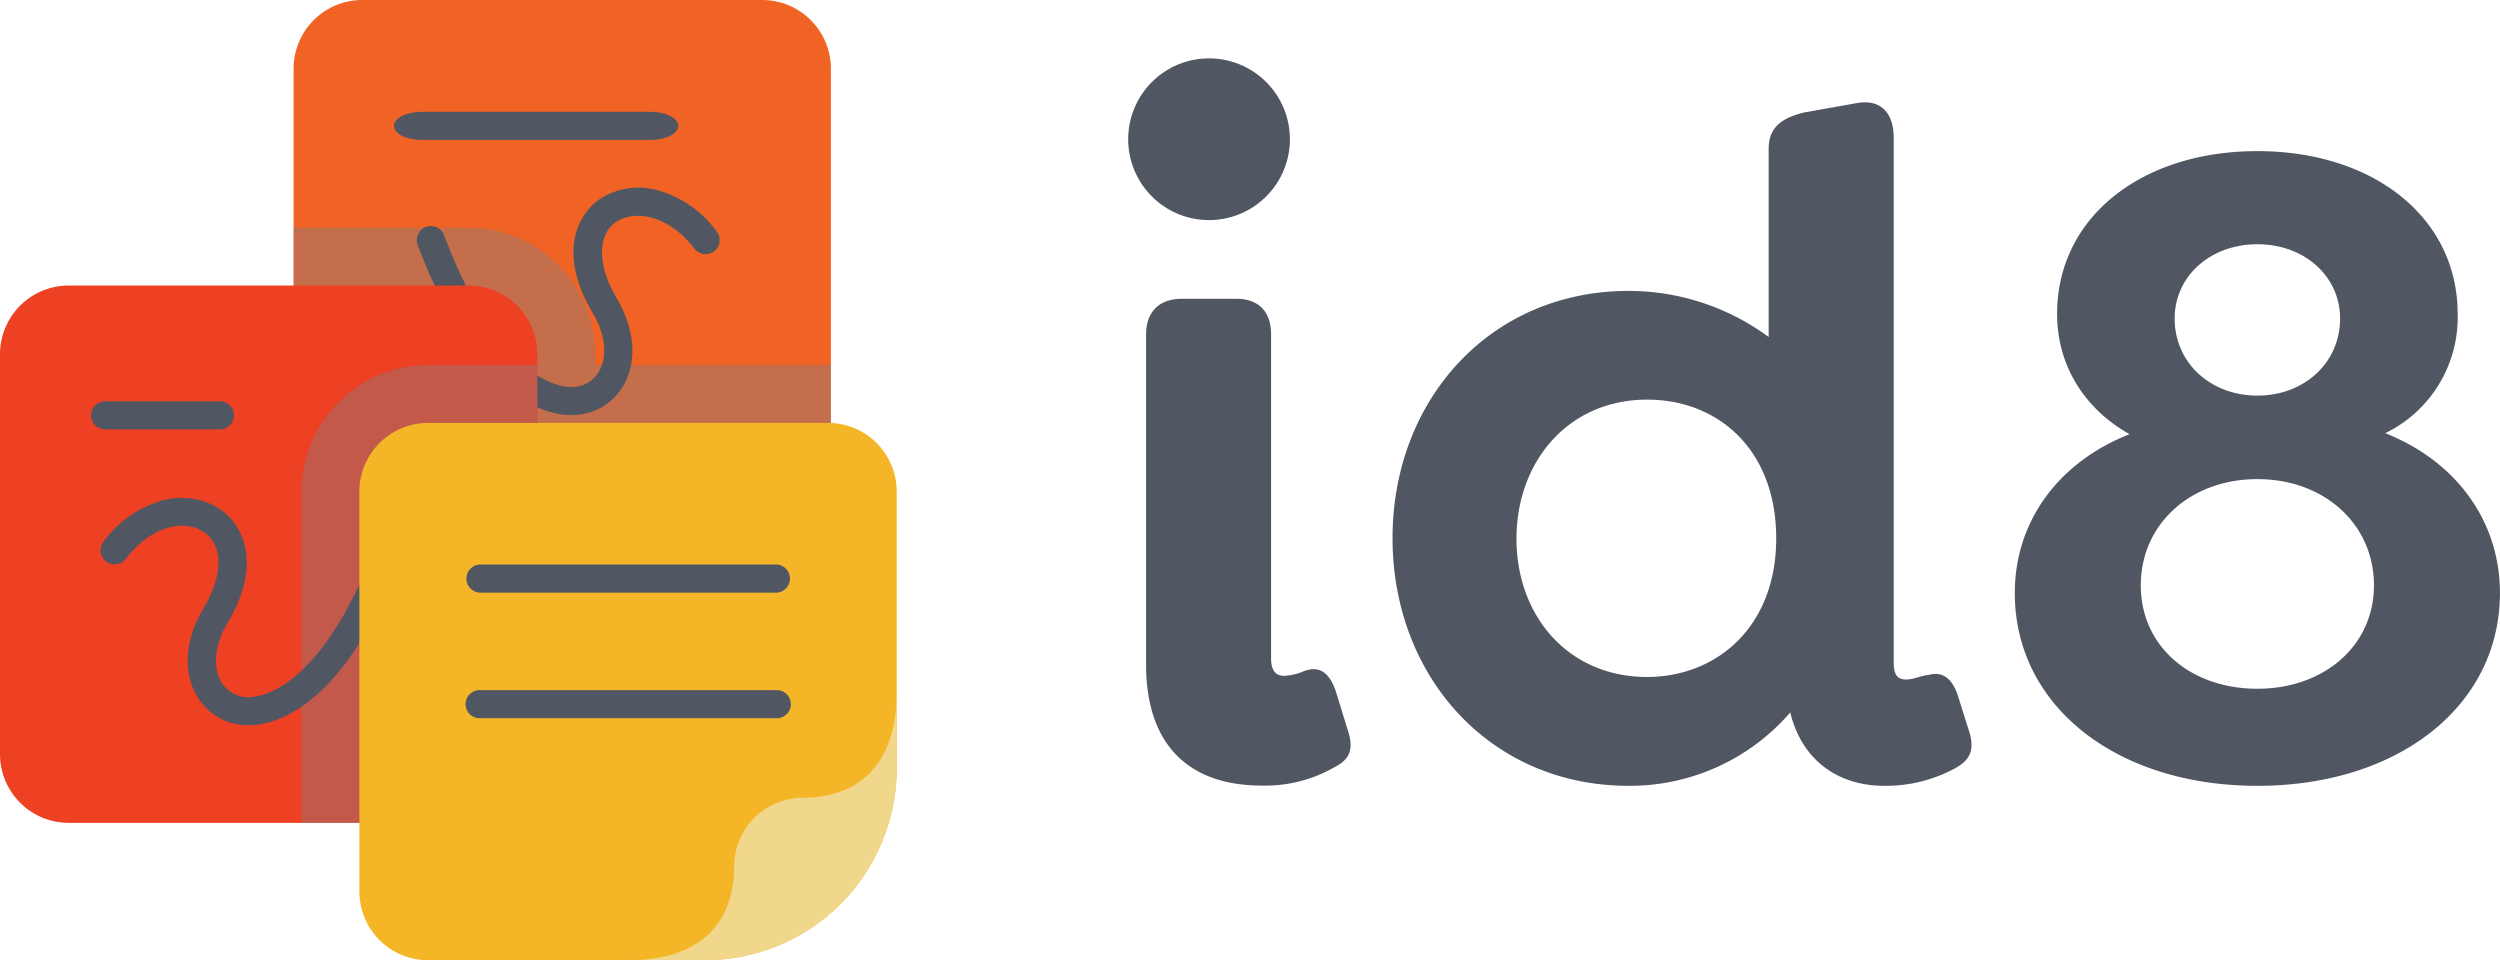 <svg id="id8-icon" xmlns="http://www.w3.org/2000/svg" width="403.81" height="155.1" viewBox="0 0 403.81 155.1">
  <defs>
    <style>
      .cls-1 {
        fill: #f16324;
      }

      .cls-2 {
        fill: #808184;
        fill-opacity: 0.4;
      }

      .cls-3 {
        fill: #505762;
      }

      .cls-4 {
        fill: #ee4023;
      }

      .cls-5 {
        fill: #f4b627;
      }

      .cls-6 {
        fill: #f0d78b;
      }
    </style>
  </defs>
  <g id="notes">
    <g id="orange-note">
      <path class="cls-1" d="M385.52,538.14a11.1,11.1,0,0,0,11.1,11.1h64.6a11.1,11.1,0,0,0,11.09-11.1V473.55a11.1,11.1,0,0,0-11.09-11.1h-64.6a11.1,11.1,0,0,0-11.1,11.1Z" transform="translate(-338.1 -462.45)"/>
      <path class="cls-2" d="M471.86,521.4H434.25v-1.73a20.49,20.49,0,0,0-20.46-20.46H385.52v38.93a11.1,11.1,0,0,0,11.1,11.1h64.6a11.1,11.1,0,0,0,11.09-11.1V521.41Z" transform="translate(-338.1 -462.45)"/>
      <path class="cls-3" d="M430.34,529.49a11.61,11.61,0,0,1-1.17-.06c-4.13-.42-14.71-3.95-23.6-27.39a2.27,2.27,0,1,1,4.25-1.61c8.21,21.67,17.25,24.22,19.82,24.48a5.07,5.07,0,0,0,5.09-2.26c1.55-2.43,1.21-6.13-.89-9.65-5.52-9.25-2.8-15.71,1.21-18.44a11.51,11.51,0,0,1,9.35-1.36,17.7,17.7,0,0,1,9.47,6.65,2.27,2.27,0,0,1-3.6,2.77c-4.23-5.51-9.68-6.32-12.67-4.3s-3.07,7,.14,12.35c3,5.09,3.34,10.48.83,14.43a9.56,9.56,0,0,1-8.23,4.39Z" transform="translate(-338.1 -462.45)"/>
      <path class="cls-3" d="M443.14,485.05H406.25c-2.5,0-4.52-1-4.52-2.27s2-2.27,4.52-2.27h36.89c2.5,0,4.52,1,4.52,2.27S445.64,485.05,443.14,485.05Z" transform="translate(-338.1 -462.45)"/>
    </g>
    <g id="red-note">
      <path class="cls-4" d="M338.1,584.27a11.1,11.1,0,0,0,11.1,11.09h64.59a11.1,11.1,0,0,0,11.1-11.09v-64.6a11.1,11.1,0,0,0-11.1-11.1H349.2a11.1,11.1,0,0,0-11.1,11.1Z" transform="translate(-338.1 -462.45)"/>
      <path class="cls-2" d="M407.26,521.4a20.48,20.48,0,0,0-20.46,20.46v53.5h27a11.1,11.1,0,0,0,11.1-11.09V521.4Z" transform="translate(-338.1 -462.45)"/>
      <path class="cls-3" d="M378.34,579.6a9.56,9.56,0,0,1-8.23-4.39c-2.52-4-2.21-9.34.82-14.43,3.21-5.38,3.27-10.22.15-12.35s-8.44-1.21-12.67,4.3a2.27,2.27,0,0,1-3.6-2.77,17.67,17.67,0,0,1,9.46-6.65,11.5,11.5,0,0,1,9.36,1.37c4,2.72,6.73,9.18,1.21,18.43-2.1,3.52-2.45,7.23-.9,9.66A5.11,5.11,0,0,0,379,575c2.57-.26,11.61-2.81,19.82-24.48a2.27,2.27,0,0,1,4.25,1.61c-8.89,23.44-19.47,27-23.61,27.39a11.41,11.41,0,0,1-1.16.06Z" transform="translate(-338.1 -462.45)"/>
      <path class="cls-3" d="M373.63,531.8H355.08a2.27,2.27,0,1,1,0-4.54h18.55a2.27,2.27,0,0,1,0,4.54Z" transform="translate(-338.1 -462.45)"/>
    </g>
    <g id="yellow-note">
      <path class="cls-5" d="M407.26,617.55h44.68a31,31,0,0,0,31-31V541.86a11.09,11.09,0,0,0-11.09-11.1h-64.6a11.1,11.1,0,0,0-11.1,11.1v64.59a11.1,11.1,0,0,0,11.1,11.1Z" transform="translate(-338.1 -462.45)"/>
      <path class="cls-6" d="M451.94,617.55a31,31,0,0,0,31-31V574.15c0,12.66-7,17.15-15.15,17.15a11.11,11.11,0,0,0-11.1,11.1c0,8.14-4.49,15.15-17.14,15.15Z" transform="translate(-338.1 -462.45)"/>
      <g>
        <path class="cls-3" d="M463.57,558.18h-48a2.28,2.28,0,0,1,0-4.55h48a2.28,2.28,0,0,1,0,4.55Z" transform="translate(-338.1 -462.45)"/>
        <path class="cls-3" d="M463.57,578.46h-48a2.27,2.27,0,0,1,0-4.54h48a2.27,2.27,0,0,1,0,4.54Z" transform="translate(-338.1 -462.45)"/>
      </g>
    </g>
  </g>
  <g id="id8">
    <path class="cls-3" d="M520.33,484.89A13.06,13.06,0,1,1,533.39,498,13.06,13.06,0,0,1,520.33,484.89Zm2.89,84.9V516.48c0-3.65,2.12-5.77,5.77-5.77h8.8c3.65,0,5.62,2.12,5.62,5.77v52.24c0,1.67.46,2.89,2.13,2.89a8.94,8.94,0,0,0,3.19-.76c2.43-.91,4.1.15,5.16,3.34l1.82,5.92c1.22,3.5.31,5-2,6.23a22.42,22.42,0,0,1-11.69,3C530.05,589.38,523.22,582.69,523.22,569.79Z" transform="translate(-338.1 -462.45)"/>
    <path class="cls-3" d="M654,586.49a23.48,23.48,0,0,1-11.54,2.89c-7.59,0-13.36-4.26-15.19-11.85a34.26,34.26,0,0,1-26.12,11.85c-22.32,0-38.12-17.62-38.12-40s15.8-39.94,38.12-39.94a38.15,38.15,0,0,1,22.63,7.44V486.56c0-3.49,2-5,5.62-5.92l8.51-1.52c4.09-.76,6.07,1.67,6.07,5.62v84.59c0,1.67.3,2.88,2,2.88,1.22,0,2.28-.6,3.65-.75,2.28-.61,3.8.6,4.71,3.34l1.67,5.31C657.31,583.76,656.1,585.28,654,586.49Zm-29-37.06C625,535,615.55,527,604.16,527c-12.76,0-21.11,10-21.11,22.47s8.35,22.33,21.11,22.33C615.55,571.76,625,563.56,625,549.43Z" transform="translate(-338.1 -462.45)"/>
    <path class="cls-3" d="M741.9,558.24c0,18.23-16.4,31.14-39.18,31.14s-39.18-12.91-39.18-31.14c0-11.54,7-21.11,18.53-25.66-7.29-4.1-11.7-11.09-11.7-19.44,0-15.49,13.52-26.28,32.35-26.28s32.35,10.79,32.35,26.28a20.8,20.8,0,0,1-11.69,19.28C734.92,537,741.9,546.7,741.9,558.24ZM721.55,557c0-9.87-8-17.16-18.83-17.16s-18.83,7.29-18.83,17.16,8.05,16.7,18.83,16.7S721.55,566.75,721.55,557ZM689.36,513.9c0,7.13,5.77,12.45,13.36,12.45s13.36-5.32,13.36-12.45c0-6.84-5.77-12-13.36-12S689.36,507.06,689.36,513.9Z" transform="translate(-338.1 -462.45)"/>
  </g>
</svg>
